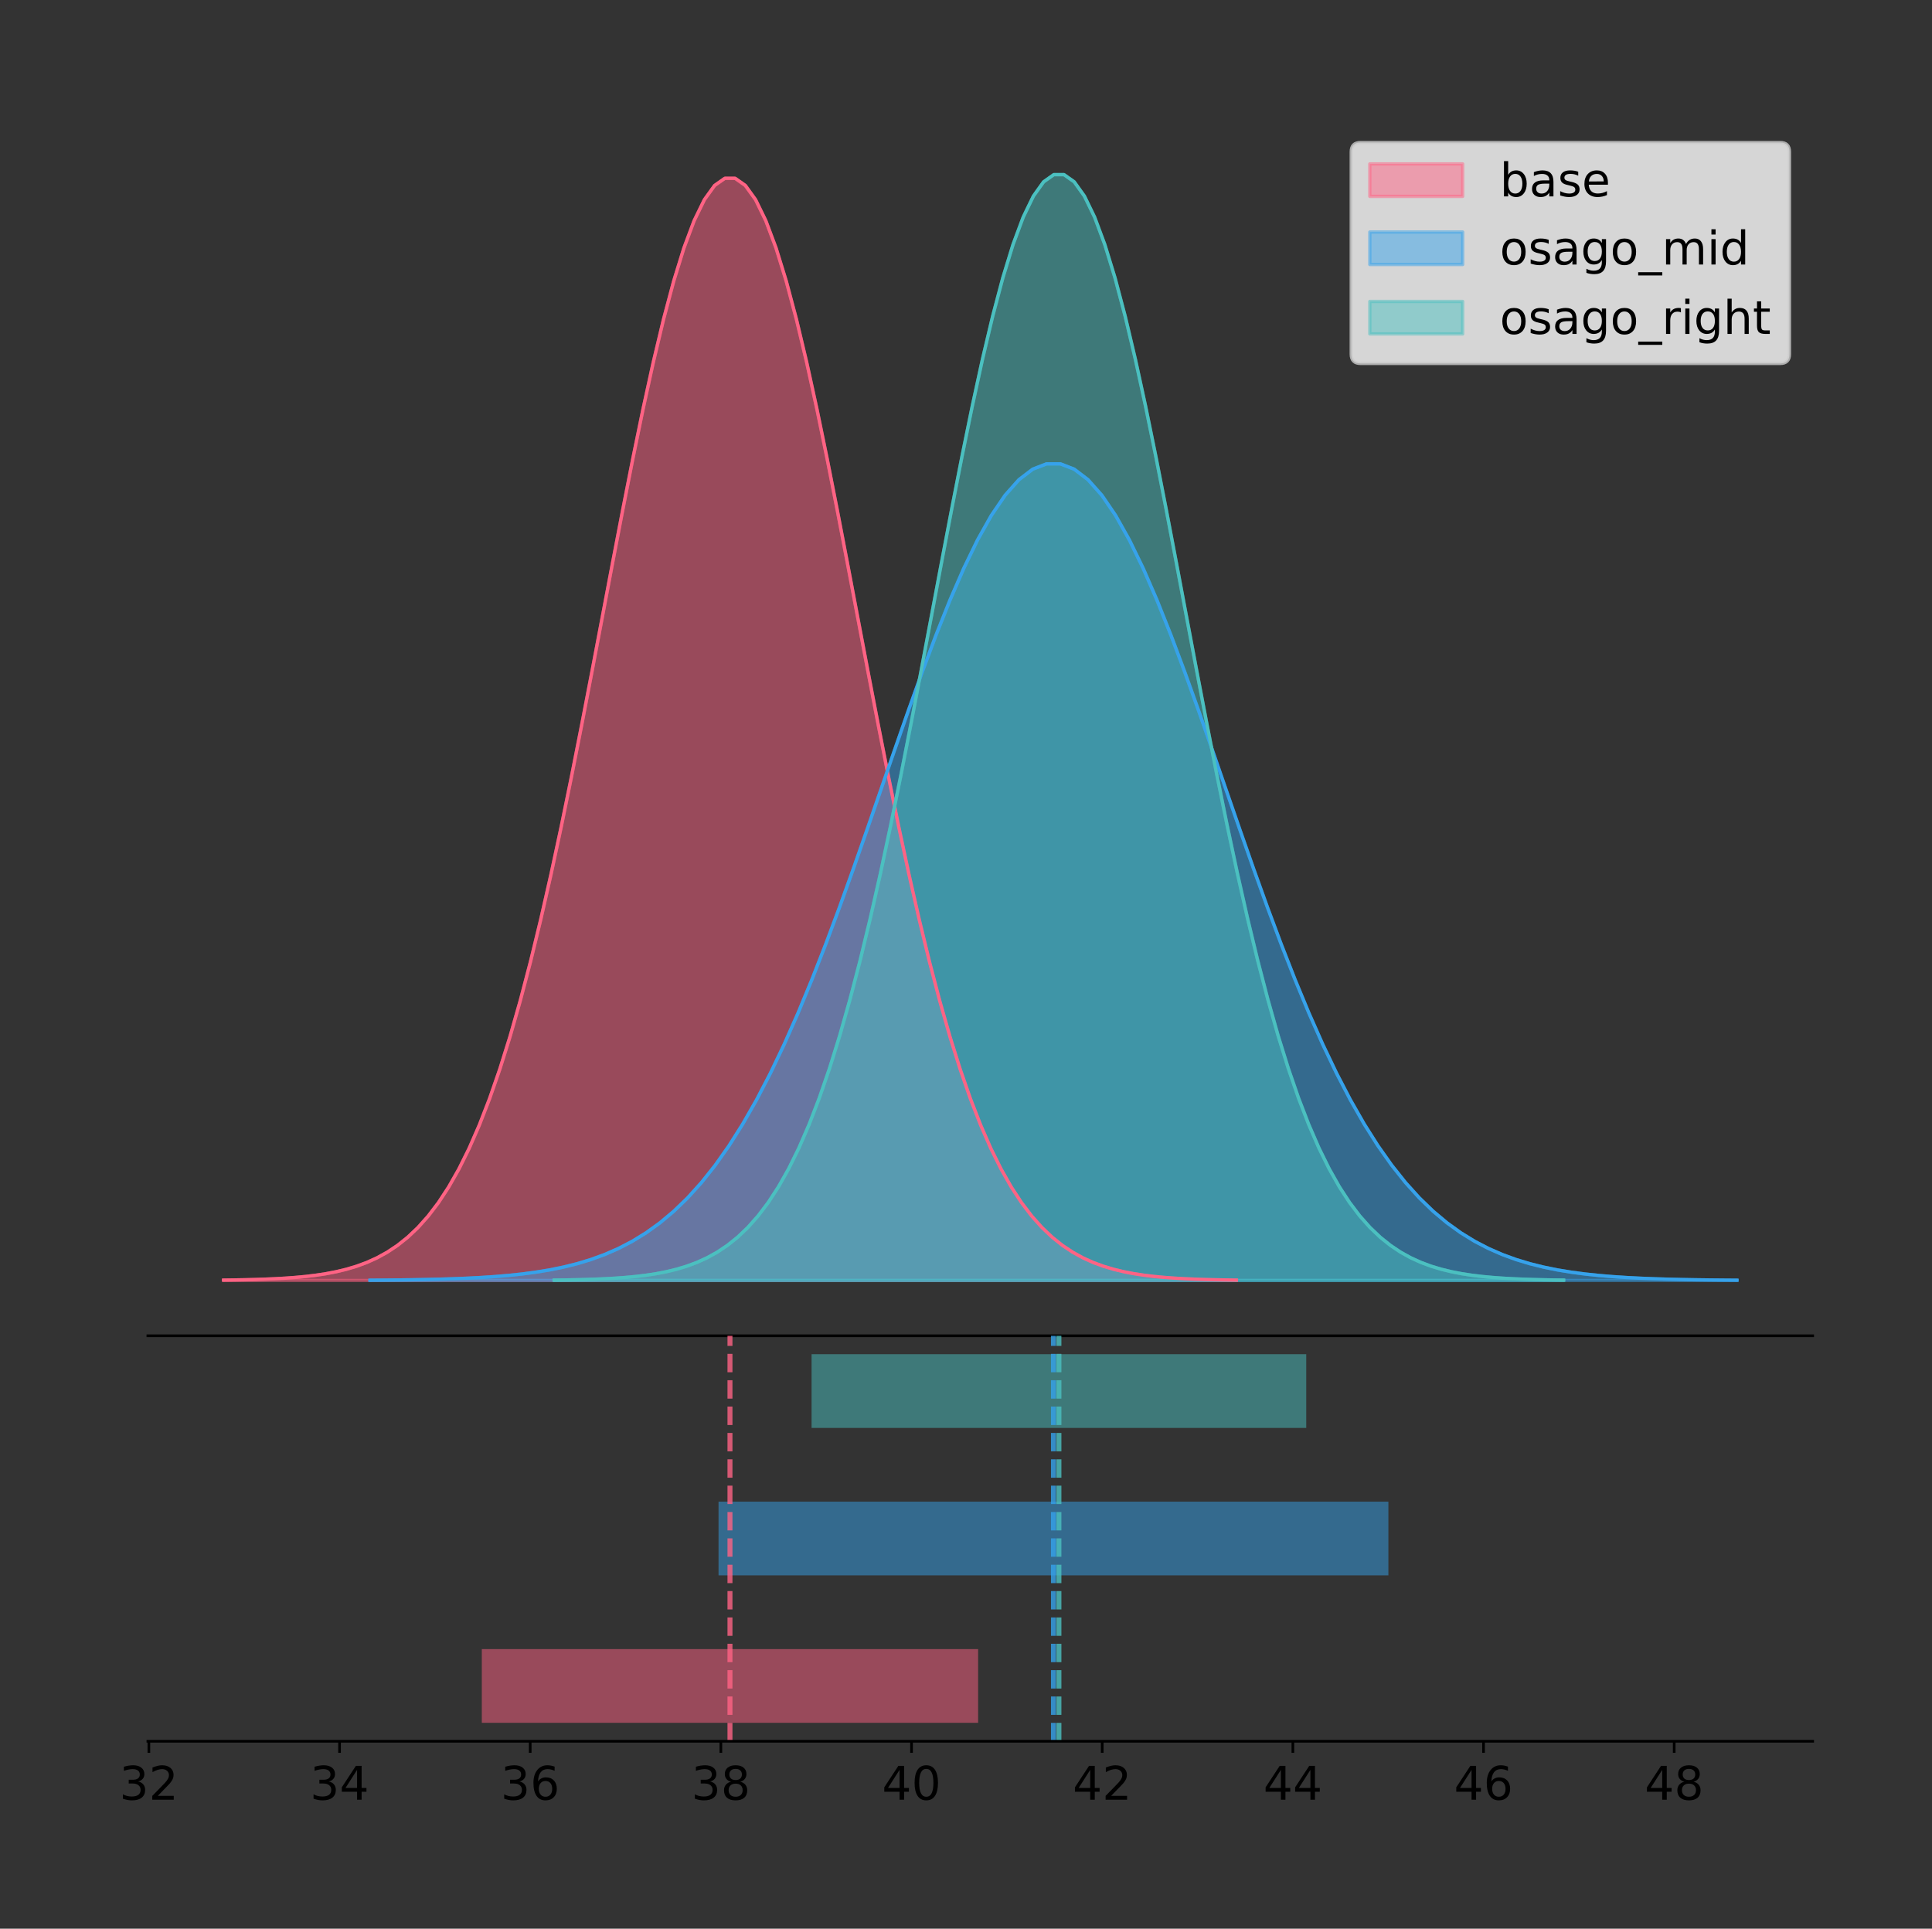 <?xml version="1.0" encoding="utf-8" standalone="no"?>
<!DOCTYPE svg PUBLIC "-//W3C//DTD SVG 1.1//EN"
  "http://www.w3.org/Graphics/SVG/1.1/DTD/svg11.dtd">
<!-- Created with matplotlib (https://matplotlib.org/) -->
<svg height="581.789pt" version="1.1" viewBox="0 0 582.807 581.789" width="582.807pt" xmlns="http://www.w3.org/2000/svg" xmlns:xlink="http://www.w3.org/1999/xlink">
 <rect x="0" y="0" width="582.807" height="581.789" fill="#333333" stroke="none"/>
 <defs>
  <style type="text/css">
*{stroke-linecap:butt;stroke-linejoin:round;}
  </style>
 </defs>
 <g id="figure_1">
  <g id="patch_1">
   <path d="M 0 581.789 
L 582.807 581.789 
L 582.807 0 
L 0 0 
z
" style="fill:none;"/>
  </g>
  <g id="axes_1">
   <g id="patch_2">
    <path d="M 44.607 402.93 
L 546.807 402.93 
L 546.807 36 
L 44.607 36 
z
" style="fill:none;"/>
   </g>
   <g id="PolyCollection_1">
    <defs>
     <path d="M 67.435 -195.538 
L 67.435 -195.65 
L 70.521 -195.692 
L 73.607 -195.748 
L 76.693 -195.824 
L 79.779 -195.924 
L 82.866 -196.056 
L 85.952 -196.228 
L 89.038 -196.452 
L 92.124 -196.74 
L 95.211 -197.109 
L 98.297 -197.579 
L 101.383 -198.17 
L 104.469 -198.912 
L 107.556 -199.834 
L 110.642 -200.972 
L 113.728 -202.367 
L 116.814 -204.065 
L 119.901 -206.116 
L 122.987 -208.574 
L 126.073 -211.499 
L 129.159 -214.953 
L 132.246 -219.001 
L 135.332 -223.708 
L 138.418 -229.139 
L 141.504 -235.356 
L 144.59 -242.417 
L 147.677 -250.371 
L 150.763 -259.257 
L 153.849 -269.101 
L 156.935 -279.913 
L 160.022 -291.684 
L 163.108 -304.385 
L 166.194 -317.961 
L 169.28 -332.334 
L 172.367 -347.399 
L 175.453 -363.027 
L 178.539 -379.06 
L 181.625 -395.32 
L 184.712 -411.604 
L 187.798 -427.695 
L 190.884 -443.361 
L 193.97 -458.362 
L 197.056 -472.456 
L 200.143 -485.408 
L 203.229 -496.99 
L 206.315 -506.995 
L 209.401 -515.238 
L 212.488 -521.562 
L 215.574 -525.848 
L 218.66 -528.012 
L 221.746 -528.012 
L 224.833 -525.848 
L 227.919 -521.562 
L 231.005 -515.238 
L 234.091 -506.995 
L 237.178 -496.99 
L 240.264 -485.408 
L 243.35 -472.456 
L 246.436 -458.362 
L 249.523 -443.361 
L 252.609 -427.695 
L 255.695 -411.604 
L 258.781 -395.32 
L 261.867 -379.06 
L 264.954 -363.027 
L 268.04 -347.399 
L 271.126 -332.334 
L 274.212 -317.961 
L 277.299 -304.385 
L 280.385 -291.684 
L 283.471 -279.913 
L 286.557 -269.101 
L 289.644 -259.257 
L 292.73 -250.371 
L 295.816 -242.417 
L 298.902 -235.356 
L 301.989 -229.139 
L 305.075 -223.708 
L 308.161 -219.001 
L 311.247 -214.953 
L 314.333 -211.499 
L 317.42 -208.574 
L 320.506 -206.116 
L 323.592 -204.065 
L 326.678 -202.367 
L 329.765 -200.972 
L 332.851 -199.834 
L 335.937 -198.912 
L 339.023 -198.17 
L 342.11 -197.579 
L 345.196 -197.109 
L 348.282 -196.74 
L 351.368 -196.452 
L 354.455 -196.228 
L 357.541 -196.056 
L 360.627 -195.924 
L 363.713 -195.824 
L 366.799 -195.748 
L 369.886 -195.692 
L 372.972 -195.65 
L 372.972 -195.538 
L 372.972 -195.538 
L 369.886 -195.538 
L 366.799 -195.538 
L 363.713 -195.538 
L 360.627 -195.538 
L 357.541 -195.538 
L 354.455 -195.538 
L 351.368 -195.538 
L 348.282 -195.538 
L 345.196 -195.538 
L 342.11 -195.538 
L 339.023 -195.538 
L 335.937 -195.538 
L 332.851 -195.538 
L 329.765 -195.538 
L 326.678 -195.538 
L 323.592 -195.538 
L 320.506 -195.538 
L 317.42 -195.538 
L 314.333 -195.538 
L 311.247 -195.538 
L 308.161 -195.538 
L 305.075 -195.538 
L 301.989 -195.538 
L 298.902 -195.538 
L 295.816 -195.538 
L 292.73 -195.538 
L 289.644 -195.538 
L 286.557 -195.538 
L 283.471 -195.538 
L 280.385 -195.538 
L 277.299 -195.538 
L 274.212 -195.538 
L 271.126 -195.538 
L 268.04 -195.538 
L 264.954 -195.538 
L 261.867 -195.538 
L 258.781 -195.538 
L 255.695 -195.538 
L 252.609 -195.538 
L 249.523 -195.538 
L 246.436 -195.538 
L 243.35 -195.538 
L 240.264 -195.538 
L 237.178 -195.538 
L 234.091 -195.538 
L 231.005 -195.538 
L 227.919 -195.538 
L 224.833 -195.538 
L 221.746 -195.538 
L 218.66 -195.538 
L 215.574 -195.538 
L 212.488 -195.538 
L 209.401 -195.538 
L 206.315 -195.538 
L 203.229 -195.538 
L 200.143 -195.538 
L 197.056 -195.538 
L 193.97 -195.538 
L 190.884 -195.538 
L 187.798 -195.538 
L 184.712 -195.538 
L 181.625 -195.538 
L 178.539 -195.538 
L 175.453 -195.538 
L 172.367 -195.538 
L 169.28 -195.538 
L 166.194 -195.538 
L 163.108 -195.538 
L 160.022 -195.538 
L 156.935 -195.538 
L 153.849 -195.538 
L 150.763 -195.538 
L 147.677 -195.538 
L 144.59 -195.538 
L 141.504 -195.538 
L 138.418 -195.538 
L 135.332 -195.538 
L 132.246 -195.538 
L 129.159 -195.538 
L 126.073 -195.538 
L 122.987 -195.538 
L 119.901 -195.538 
L 116.814 -195.538 
L 113.728 -195.538 
L 110.642 -195.538 
L 107.556 -195.538 
L 104.469 -195.538 
L 101.383 -195.538 
L 98.297 -195.538 
L 95.211 -195.538 
L 92.124 -195.538 
L 89.038 -195.538 
L 85.952 -195.538 
L 82.866 -195.538 
L 79.779 -195.538 
L 76.693 -195.538 
L 73.607 -195.538 
L 70.521 -195.538 
L 67.435 -195.538 
z
" id="ma1f5fa461d" style="stroke:#ff6384;stroke-opacity:0.5;"/>
    </defs>
    <g clip-path="url(#p3e49319e02)">
     <use style="fill:#ff6384;fill-opacity:0.5;stroke:#ff6384;stroke-opacity:0.5;" x="0" xlink:href="#ma1f5fa461d" y="581.789"/>
    </g>
   </g>
   <g id="PolyCollection_2">
    <defs>
     <path d="M 111.597 -195.538 
L 111.597 -195.621 
L 115.763 -195.652 
L 119.928 -195.694 
L 124.094 -195.75 
L 128.259 -195.824 
L 132.425 -195.922 
L 136.59 -196.049 
L 140.755 -196.215 
L 144.921 -196.429 
L 149.086 -196.702 
L 153.252 -197.05 
L 157.417 -197.488 
L 161.583 -198.038 
L 165.748 -198.721 
L 169.914 -199.564 
L 174.079 -200.598 
L 178.245 -201.856 
L 182.41 -203.375 
L 186.576 -205.196 
L 190.741 -207.363 
L 194.907 -209.923 
L 199.072 -212.922 
L 203.238 -216.409 
L 207.403 -220.433 
L 211.569 -225.04 
L 215.734 -230.271 
L 219.9 -236.164 
L 224.065 -242.748 
L 228.231 -250.041 
L 232.396 -258.052 
L 236.562 -266.774 
L 240.727 -276.183 
L 244.893 -286.242 
L 249.058 -296.891 
L 253.224 -308.053 
L 257.389 -319.632 
L 261.555 -331.511 
L 265.72 -343.558 
L 269.885 -355.623 
L 274.051 -367.545 
L 278.216 -379.152 
L 282.382 -390.266 
L 286.547 -400.709 
L 290.713 -410.305 
L 294.878 -418.886 
L 299.044 -426.299 
L 303.209 -432.406 
L 307.375 -437.092 
L 311.54 -440.267 
L 315.706 -441.87 
L 319.871 -441.87 
L 324.037 -440.267 
L 328.202 -437.092 
L 332.368 -432.406 
L 336.533 -426.299 
L 340.699 -418.886 
L 344.864 -410.305 
L 349.03 -400.709 
L 353.195 -390.266 
L 357.361 -379.152 
L 361.526 -367.545 
L 365.692 -355.623 
L 369.857 -343.558 
L 374.023 -331.511 
L 378.188 -319.632 
L 382.354 -308.053 
L 386.519 -296.891 
L 390.685 -286.242 
L 394.85 -276.183 
L 399.015 -266.774 
L 403.181 -258.052 
L 407.346 -250.041 
L 411.512 -242.748 
L 415.677 -236.164 
L 419.843 -230.271 
L 424.008 -225.04 
L 428.174 -220.433 
L 432.339 -216.409 
L 436.505 -212.922 
L 440.67 -209.923 
L 444.836 -207.363 
L 449.001 -205.196 
L 453.167 -203.375 
L 457.332 -201.856 
L 461.498 -200.598 
L 465.663 -199.564 
L 469.829 -198.721 
L 473.994 -198.038 
L 478.16 -197.488 
L 482.325 -197.05 
L 486.491 -196.702 
L 490.656 -196.429 
L 494.822 -196.215 
L 498.987 -196.049 
L 503.153 -195.922 
L 507.318 -195.824 
L 511.484 -195.75 
L 515.649 -195.694 
L 519.815 -195.652 
L 523.98 -195.621 
L 523.98 -195.538 
L 523.98 -195.538 
L 519.815 -195.538 
L 515.649 -195.538 
L 511.484 -195.538 
L 507.318 -195.538 
L 503.153 -195.538 
L 498.987 -195.538 
L 494.822 -195.538 
L 490.656 -195.538 
L 486.491 -195.538 
L 482.325 -195.538 
L 478.16 -195.538 
L 473.994 -195.538 
L 469.829 -195.538 
L 465.663 -195.538 
L 461.498 -195.538 
L 457.332 -195.538 
L 453.167 -195.538 
L 449.001 -195.538 
L 444.836 -195.538 
L 440.67 -195.538 
L 436.505 -195.538 
L 432.339 -195.538 
L 428.174 -195.538 
L 424.008 -195.538 
L 419.843 -195.538 
L 415.677 -195.538 
L 411.512 -195.538 
L 407.346 -195.538 
L 403.181 -195.538 
L 399.015 -195.538 
L 394.85 -195.538 
L 390.685 -195.538 
L 386.519 -195.538 
L 382.354 -195.538 
L 378.188 -195.538 
L 374.023 -195.538 
L 369.857 -195.538 
L 365.692 -195.538 
L 361.526 -195.538 
L 357.361 -195.538 
L 353.195 -195.538 
L 349.03 -195.538 
L 344.864 -195.538 
L 340.699 -195.538 
L 336.533 -195.538 
L 332.368 -195.538 
L 328.202 -195.538 
L 324.037 -195.538 
L 319.871 -195.538 
L 315.706 -195.538 
L 311.54 -195.538 
L 307.375 -195.538 
L 303.209 -195.538 
L 299.044 -195.538 
L 294.878 -195.538 
L 290.713 -195.538 
L 286.547 -195.538 
L 282.382 -195.538 
L 278.216 -195.538 
L 274.051 -195.538 
L 269.885 -195.538 
L 265.72 -195.538 
L 261.555 -195.538 
L 257.389 -195.538 
L 253.224 -195.538 
L 249.058 -195.538 
L 244.893 -195.538 
L 240.727 -195.538 
L 236.562 -195.538 
L 232.396 -195.538 
L 228.231 -195.538 
L 224.065 -195.538 
L 219.9 -195.538 
L 215.734 -195.538 
L 211.569 -195.538 
L 207.403 -195.538 
L 203.238 -195.538 
L 199.072 -195.538 
L 194.907 -195.538 
L 190.741 -195.538 
L 186.576 -195.538 
L 182.41 -195.538 
L 178.245 -195.538 
L 174.079 -195.538 
L 169.914 -195.538 
L 165.748 -195.538 
L 161.583 -195.538 
L 157.417 -195.538 
L 153.252 -195.538 
L 149.086 -195.538 
L 144.921 -195.538 
L 140.755 -195.538 
L 136.59 -195.538 
L 132.425 -195.538 
L 128.259 -195.538 
L 124.094 -195.538 
L 119.928 -195.538 
L 115.763 -195.538 
L 111.597 -195.538 
z
" id="m1b7f3e16c7" style="stroke:#36a2eb;stroke-opacity:0.5;"/>
    </defs>
    <g clip-path="url(#p3e49319e02)">
     <use style="fill:#36a2eb;fill-opacity:0.5;stroke:#36a2eb;stroke-opacity:0.5;" x="0" xlink:href="#m1b7f3e16c7" y="581.789"/>
    </g>
   </g>
   <g id="PolyCollection_3">
    <defs>
     <path d="M 167.165 -195.538 
L 167.165 -195.65 
L 170.241 -195.692 
L 173.317 -195.749 
L 176.393 -195.825 
L 179.469 -195.925 
L 182.545 -196.058 
L 185.622 -196.23 
L 188.698 -196.455 
L 191.774 -196.744 
L 194.85 -197.115 
L 197.926 -197.585 
L 201.002 -198.179 
L 204.078 -198.923 
L 207.154 -199.848 
L 210.23 -200.99 
L 213.306 -202.39 
L 216.382 -204.093 
L 219.458 -206.151 
L 222.534 -208.617 
L 225.61 -211.552 
L 228.687 -215.017 
L 231.763 -219.078 
L 234.839 -223.801 
L 237.915 -229.25 
L 240.991 -235.488 
L 244.067 -242.572 
L 247.143 -250.552 
L 250.219 -259.468 
L 253.295 -269.344 
L 256.371 -280.192 
L 259.447 -292.002 
L 262.523 -304.744 
L 265.599 -318.365 
L 268.675 -332.786 
L 271.752 -347.901 
L 274.828 -363.58 
L 277.904 -379.667 
L 280.98 -395.98 
L 284.056 -412.318 
L 287.132 -428.462 
L 290.208 -444.18 
L 293.284 -459.23 
L 296.36 -473.372 
L 299.436 -486.366 
L 302.512 -497.987 
L 305.588 -508.025 
L 308.664 -516.294 
L 311.74 -522.64 
L 314.817 -526.94 
L 317.893 -529.111 
L 320.969 -529.111 
L 324.045 -526.94 
L 327.121 -522.64 
L 330.197 -516.294 
L 333.273 -508.025 
L 336.349 -497.987 
L 339.425 -486.366 
L 342.501 -473.372 
L 345.577 -459.23 
L 348.653 -444.18 
L 351.729 -428.462 
L 354.805 -412.318 
L 357.882 -395.98 
L 360.958 -379.667 
L 364.034 -363.58 
L 367.11 -347.901 
L 370.186 -332.786 
L 373.262 -318.365 
L 376.338 -304.744 
L 379.414 -292.002 
L 382.49 -280.192 
L 385.566 -269.344 
L 388.642 -259.468 
L 391.718 -250.552 
L 394.794 -242.572 
L 397.87 -235.488 
L 400.947 -229.25 
L 404.023 -223.801 
L 407.099 -219.078 
L 410.175 -215.017 
L 413.251 -211.552 
L 416.327 -208.617 
L 419.403 -206.151 
L 422.479 -204.093 
L 425.555 -202.39 
L 428.631 -200.99 
L 431.707 -199.848 
L 434.783 -198.923 
L 437.859 -198.179 
L 440.935 -197.585 
L 444.011 -197.115 
L 447.088 -196.744 
L 450.164 -196.455 
L 453.24 -196.23 
L 456.316 -196.058 
L 459.392 -195.925 
L 462.468 -195.825 
L 465.544 -195.749 
L 468.62 -195.692 
L 471.696 -195.65 
L 471.696 -195.538 
L 471.696 -195.538 
L 468.62 -195.538 
L 465.544 -195.538 
L 462.468 -195.538 
L 459.392 -195.538 
L 456.316 -195.538 
L 453.24 -195.538 
L 450.164 -195.538 
L 447.088 -195.538 
L 444.011 -195.538 
L 440.935 -195.538 
L 437.859 -195.538 
L 434.783 -195.538 
L 431.707 -195.538 
L 428.631 -195.538 
L 425.555 -195.538 
L 422.479 -195.538 
L 419.403 -195.538 
L 416.327 -195.538 
L 413.251 -195.538 
L 410.175 -195.538 
L 407.099 -195.538 
L 404.023 -195.538 
L 400.947 -195.538 
L 397.87 -195.538 
L 394.794 -195.538 
L 391.718 -195.538 
L 388.642 -195.538 
L 385.566 -195.538 
L 382.49 -195.538 
L 379.414 -195.538 
L 376.338 -195.538 
L 373.262 -195.538 
L 370.186 -195.538 
L 367.11 -195.538 
L 364.034 -195.538 
L 360.958 -195.538 
L 357.882 -195.538 
L 354.805 -195.538 
L 351.729 -195.538 
L 348.653 -195.538 
L 345.577 -195.538 
L 342.501 -195.538 
L 339.425 -195.538 
L 336.349 -195.538 
L 333.273 -195.538 
L 330.197 -195.538 
L 327.121 -195.538 
L 324.045 -195.538 
L 320.969 -195.538 
L 317.893 -195.538 
L 314.817 -195.538 
L 311.74 -195.538 
L 308.664 -195.538 
L 305.588 -195.538 
L 302.512 -195.538 
L 299.436 -195.538 
L 296.36 -195.538 
L 293.284 -195.538 
L 290.208 -195.538 
L 287.132 -195.538 
L 284.056 -195.538 
L 280.98 -195.538 
L 277.904 -195.538 
L 274.828 -195.538 
L 271.752 -195.538 
L 268.675 -195.538 
L 265.599 -195.538 
L 262.523 -195.538 
L 259.447 -195.538 
L 256.371 -195.538 
L 253.295 -195.538 
L 250.219 -195.538 
L 247.143 -195.538 
L 244.067 -195.538 
L 240.991 -195.538 
L 237.915 -195.538 
L 234.839 -195.538 
L 231.763 -195.538 
L 228.687 -195.538 
L 225.61 -195.538 
L 222.534 -195.538 
L 219.458 -195.538 
L 216.382 -195.538 
L 213.306 -195.538 
L 210.23 -195.538 
L 207.154 -195.538 
L 204.078 -195.538 
L 201.002 -195.538 
L 197.926 -195.538 
L 194.85 -195.538 
L 191.774 -195.538 
L 188.698 -195.538 
L 185.622 -195.538 
L 182.545 -195.538 
L 179.469 -195.538 
L 176.393 -195.538 
L 173.317 -195.538 
L 170.241 -195.538 
L 167.165 -195.538 
z
" id="m87d16a3b4e" style="stroke:#4bc0c0;stroke-opacity:0.5;"/>
    </defs>
    <g clip-path="url(#p3e49319e02)">
     <use style="fill:#4bc0c0;fill-opacity:0.5;stroke:#4bc0c0;stroke-opacity:0.5;" x="0" xlink:href="#m87d16a3b4e" y="581.789"/>
    </g>
   </g>
   <g id="line2d_1">
    <path clip-path="url(#p3e49319e02)" d="M 67.435 386.14 
L 70.521 386.098 
L 73.607 386.041 
L 76.693 385.966 
L 79.779 385.865 
L 82.866 385.734 
L 85.952 385.561 
L 89.038 385.337 
L 92.124 385.049 
L 95.211 384.68 
L 98.297 384.211 
L 101.383 383.619 
L 104.469 382.878 
L 107.556 381.956 
L 110.642 380.817 
L 113.728 379.422 
L 116.814 377.724 
L 119.901 375.674 
L 122.987 373.215 
L 126.073 370.291 
L 129.159 366.837 
L 132.246 362.789 
L 135.332 358.082 
L 138.418 352.651 
L 141.504 346.433 
L 144.59 339.372 
L 147.677 331.418 
L 150.763 322.532 
L 153.849 312.688 
L 156.935 301.876 
L 160.022 290.105 
L 163.108 277.405 
L 166.194 263.829 
L 169.28 249.456 
L 172.367 234.39 
L 175.453 218.762 
L 178.539 202.729 
L 181.625 186.47 
L 184.712 170.185 
L 187.798 154.094 
L 190.884 138.429 
L 193.97 123.428 
L 197.056 109.333 
L 200.143 96.381 
L 203.229 84.799 
L 206.315 74.794 
L 209.401 66.552 
L 212.488 60.227 
L 215.574 55.941 
L 218.66 53.777 
L 221.746 53.777 
L 224.833 55.941 
L 227.919 60.227 
L 231.005 66.552 
L 234.091 74.794 
L 237.178 84.799 
L 240.264 96.381 
L 243.35 109.333 
L 246.436 123.428 
L 249.523 138.429 
L 252.609 154.094 
L 255.695 170.185 
L 258.781 186.47 
L 261.867 202.729 
L 264.954 218.762 
L 268.04 234.39 
L 271.126 249.456 
L 274.212 263.829 
L 277.299 277.405 
L 280.385 290.105 
L 283.471 301.876 
L 286.557 312.688 
L 289.644 322.532 
L 292.73 331.418 
L 295.816 339.372 
L 298.902 346.433 
L 301.989 352.651 
L 305.075 358.082 
L 308.161 362.789 
L 311.247 366.837 
L 314.333 370.291 
L 317.42 373.215 
L 320.506 375.674 
L 323.592 377.724 
L 326.678 379.422 
L 329.765 380.817 
L 332.851 381.956 
L 335.937 382.878 
L 339.023 383.619 
L 342.11 384.211 
L 345.196 384.68 
L 348.282 385.049 
L 351.368 385.337 
L 354.455 385.561 
L 357.541 385.734 
L 360.627 385.865 
L 363.713 385.966 
L 366.799 386.041 
L 369.886 386.098 
L 372.972 386.14 
" style="fill:none;stroke:#ff6384;stroke-linecap:square;"/>
   </g>
   <g id="line2d_2">
    <path clip-path="url(#p3e49319e02)" d="M 111.597 386.169 
L 115.763 386.137 
L 119.928 386.096 
L 124.094 386.04 
L 128.259 385.965 
L 132.425 385.868 
L 136.59 385.74 
L 140.755 385.574 
L 144.921 385.361 
L 149.086 385.087 
L 153.252 384.74 
L 157.417 384.301 
L 161.583 383.752 
L 165.748 383.069 
L 169.914 382.225 
L 174.079 381.191 
L 178.245 379.933 
L 182.41 378.414 
L 186.576 376.593 
L 190.741 374.426 
L 194.907 371.867 
L 199.072 368.868 
L 203.238 365.38 
L 207.403 361.356 
L 211.569 356.75 
L 215.734 351.518 
L 219.9 345.625 
L 224.065 339.041 
L 228.231 331.748 
L 232.396 323.737 
L 236.562 315.016 
L 240.727 305.606 
L 244.893 295.548 
L 249.058 284.898 
L 253.224 273.736 
L 257.389 262.158 
L 261.555 250.278 
L 265.72 238.232 
L 269.885 226.166 
L 274.051 214.244 
L 278.216 202.638 
L 282.382 191.523 
L 286.547 181.081 
L 290.713 171.485 
L 294.878 162.903 
L 299.044 155.49 
L 303.209 149.384 
L 307.375 144.698 
L 311.54 141.522 
L 315.706 139.919 
L 319.871 139.919 
L 324.037 141.522 
L 328.202 144.698 
L 332.368 149.384 
L 336.533 155.49 
L 340.699 162.903 
L 344.864 171.485 
L 349.03 181.081 
L 353.195 191.523 
L 357.361 202.638 
L 361.526 214.244 
L 365.692 226.166 
L 369.857 238.232 
L 374.023 250.278 
L 378.188 262.158 
L 382.354 273.736 
L 386.519 284.898 
L 390.685 295.548 
L 394.85 305.606 
L 399.015 315.016 
L 403.181 323.737 
L 407.346 331.748 
L 411.512 339.041 
L 415.677 345.625 
L 419.843 351.518 
L 424.008 356.75 
L 428.174 361.356 
L 432.339 365.38 
L 436.505 368.868 
L 440.67 371.867 
L 444.836 374.426 
L 449.001 376.593 
L 453.167 378.414 
L 457.332 379.933 
L 461.498 381.191 
L 465.663 382.225 
L 469.829 383.069 
L 473.994 383.752 
L 478.16 384.301 
L 482.325 384.74 
L 486.491 385.087 
L 490.656 385.361 
L 494.822 385.574 
L 498.987 385.74 
L 503.153 385.868 
L 507.318 385.965 
L 511.484 386.04 
L 515.649 386.096 
L 519.815 386.137 
L 523.98 386.169 
" style="fill:none;stroke:#36a2eb;stroke-linecap:square;"/>
   </g>
   <g id="line2d_3">
    <path clip-path="url(#p3e49319e02)" d="M 167.165 386.139 
L 170.241 386.097 
L 173.317 386.04 
L 176.393 385.965 
L 179.469 385.864 
L 182.545 385.732 
L 185.622 385.559 
L 188.698 385.334 
L 191.774 385.045 
L 194.85 384.675 
L 197.926 384.204 
L 201.002 383.61 
L 204.078 382.867 
L 207.154 381.941 
L 210.23 380.799 
L 213.306 379.399 
L 216.382 377.696 
L 219.458 375.639 
L 222.534 373.172 
L 225.61 370.238 
L 228.687 366.772 
L 231.763 362.711 
L 234.839 357.989 
L 237.915 352.539 
L 240.991 346.301 
L 244.067 339.217 
L 247.143 331.237 
L 250.219 322.322 
L 253.295 312.445 
L 256.371 301.597 
L 259.447 289.787 
L 262.523 277.045 
L 265.599 263.424 
L 268.675 249.004 
L 271.752 233.888 
L 274.828 218.209 
L 277.904 202.123 
L 280.98 185.809 
L 284.056 169.471 
L 287.132 153.327 
L 290.208 137.61 
L 293.284 122.559 
L 296.36 108.418 
L 299.436 95.423 
L 302.512 83.803 
L 305.588 73.765 
L 308.664 65.495 
L 311.74 59.15 
L 314.817 54.85 
L 317.893 52.679 
L 320.969 52.679 
L 324.045 54.85 
L 327.121 59.15 
L 330.197 65.495 
L 333.273 73.765 
L 336.349 83.803 
L 339.425 95.423 
L 342.501 108.418 
L 345.577 122.559 
L 348.653 137.61 
L 351.729 153.327 
L 354.805 169.471 
L 357.882 185.809 
L 360.958 202.123 
L 364.034 218.209 
L 367.11 233.888 
L 370.186 249.004 
L 373.262 263.424 
L 376.338 277.045 
L 379.414 289.787 
L 382.49 301.597 
L 385.566 312.445 
L 388.642 322.322 
L 391.718 331.237 
L 394.794 339.217 
L 397.87 346.301 
L 400.947 352.539 
L 404.023 357.989 
L 407.099 362.711 
L 410.175 366.772 
L 413.251 370.238 
L 416.327 373.172 
L 419.403 375.639 
L 422.479 377.696 
L 425.555 379.399 
L 428.631 380.799 
L 431.707 381.941 
L 434.783 382.867 
L 437.859 383.61 
L 440.935 384.204 
L 444.011 384.675 
L 447.088 385.045 
L 450.164 385.334 
L 453.24 385.559 
L 456.316 385.732 
L 459.392 385.864 
L 462.468 385.965 
L 465.544 386.04 
L 468.62 386.097 
L 471.696 386.139 
" style="fill:none;stroke:#4bc0c0;stroke-linecap:square;"/>
   </g>
   <g id="patch_3">
    <path d="M 44.607 402.93 
L 546.807 402.93 
" style="fill:none;stroke:#000000;stroke-linecap:square;stroke-linejoin:miter;stroke-width:0.8;"/>
   </g>
   <g id="legend_1">
    <g id="patch_4">
     <path d="M 410.421 109.627 
L 537.007 109.627 
Q 539.807 109.627 539.807 106.827 
L 539.807 45.8 
Q 539.807 43 537.007 43 
L 410.421 43 
Q 407.621 43 407.621 45.8 
L 407.621 106.827 
Q 407.621 109.627 410.421 109.627 
z
" style="fill:#ffffff;opacity:0.8;stroke:#cccccc;stroke-linejoin:miter;"/>
    </g>
    <g id="patch_5">
     <path d="M 413.221 59.238 
L 441.221 59.238 
L 441.221 49.438 
L 413.221 49.438 
z
" style="fill:#ff6384;opacity:0.5;stroke:#ff6384;stroke-linejoin:miter;"/>
    </g>
    <g id="text_1">
     <!-- base -->
     <defs>
      <path d="M 48.688 27.297 
Q 48.688 37.203 44.609 42.844 
Q 40.531 48.484 33.406 48.484 
Q 26.266 48.484 22.188 42.844 
Q 18.109 37.203 18.109 27.297 
Q 18.109 17.391 22.188 11.75 
Q 26.266 6.109 33.406 6.109 
Q 40.531 6.109 44.609 11.75 
Q 48.688 17.391 48.688 27.297 
z
M 18.109 46.391 
Q 20.953 51.266 25.266 53.625 
Q 29.594 56 35.594 56 
Q 45.562 56 51.781 48.094 
Q 58.016 40.188 58.016 27.297 
Q 58.016 14.406 51.781 6.484 
Q 45.562 -1.422 35.594 -1.422 
Q 29.594 -1.422 25.266 0.953 
Q 20.953 3.328 18.109 8.203 
L 18.109 0 
L 9.078 0 
L 9.078 75.984 
L 18.109 75.984 
z
" id="DejaVuSans-98"/>
      <path d="M 34.281 27.484 
Q 23.391 27.484 19.188 25 
Q 14.984 22.516 14.984 16.5 
Q 14.984 11.719 18.141 8.906 
Q 21.297 6.109 26.703 6.109 
Q 34.188 6.109 38.703 11.406 
Q 43.219 16.703 43.219 25.484 
L 43.219 27.484 
z
M 52.203 31.203 
L 52.203 0 
L 43.219 0 
L 43.219 8.297 
Q 40.141 3.328 35.547 0.953 
Q 30.953 -1.422 24.312 -1.422 
Q 15.922 -1.422 10.953 3.297 
Q 6 8.016 6 15.922 
Q 6 25.141 12.172 29.828 
Q 18.359 34.516 30.609 34.516 
L 43.219 34.516 
L 43.219 35.406 
Q 43.219 41.609 39.141 45 
Q 35.062 48.391 27.688 48.391 
Q 23 48.391 18.547 47.266 
Q 14.109 46.141 10.016 43.891 
L 10.016 52.203 
Q 14.938 54.109 19.578 55.047 
Q 24.219 56 28.609 56 
Q 40.484 56 46.344 49.844 
Q 52.203 43.703 52.203 31.203 
z
" id="DejaVuSans-97"/>
      <path d="M 44.281 53.078 
L 44.281 44.578 
Q 40.484 46.531 36.375 47.5 
Q 32.281 48.484 27.875 48.484 
Q 21.188 48.484 17.844 46.438 
Q 14.5 44.391 14.5 40.281 
Q 14.5 37.156 16.891 35.375 
Q 19.281 33.594 26.516 31.984 
L 29.594 31.297 
Q 39.156 29.25 43.188 25.516 
Q 47.219 21.781 47.219 15.094 
Q 47.219 7.469 41.188 3.016 
Q 35.156 -1.422 24.609 -1.422 
Q 20.219 -1.422 15.453 -0.562 
Q 10.688 0.297 5.422 2 
L 5.422 11.281 
Q 10.406 8.688 15.234 7.391 
Q 20.062 6.109 24.812 6.109 
Q 31.156 6.109 34.562 8.281 
Q 37.984 10.453 37.984 14.406 
Q 37.984 18.062 35.516 20.016 
Q 33.062 21.969 24.703 23.781 
L 21.578 24.516 
Q 13.234 26.266 9.516 29.906 
Q 5.812 33.547 5.812 39.891 
Q 5.812 47.609 11.281 51.797 
Q 16.75 56 26.812 56 
Q 31.781 56 36.172 55.266 
Q 40.578 54.547 44.281 53.078 
z
" id="DejaVuSans-115"/>
      <path d="M 56.203 29.594 
L 56.203 25.203 
L 14.891 25.203 
Q 15.484 15.922 20.484 11.062 
Q 25.484 6.203 34.422 6.203 
Q 39.594 6.203 44.453 7.469 
Q 49.312 8.734 54.109 11.281 
L 54.109 2.781 
Q 49.266 0.734 44.188 -0.344 
Q 39.109 -1.422 33.891 -1.422 
Q 20.797 -1.422 13.156 6.188 
Q 5.516 13.812 5.516 26.812 
Q 5.516 40.234 12.766 48.109 
Q 20.016 56 32.328 56 
Q 43.359 56 49.781 48.891 
Q 56.203 41.797 56.203 29.594 
z
M 47.219 32.234 
Q 47.125 39.594 43.094 43.984 
Q 39.062 48.391 32.422 48.391 
Q 24.906 48.391 20.391 44.141 
Q 15.875 39.891 15.188 32.172 
z
" id="DejaVuSans-101"/>
     </defs>
     <g transform="translate(452.421 59.238)scale(0.14 -0.14)">
      <use xlink:href="#DejaVuSans-98"/>
      <use x="63.477" xlink:href="#DejaVuSans-97"/>
      <use x="124.756" xlink:href="#DejaVuSans-115"/>
      <use x="176.855" xlink:href="#DejaVuSans-101"/>
     </g>
    </g>
    <g id="patch_6">
     <path d="M 413.221 79.787 
L 441.221 79.787 
L 441.221 69.987 
L 413.221 69.987 
z
" style="fill:#36a2eb;opacity:0.5;stroke:#36a2eb;stroke-linejoin:miter;"/>
    </g>
    <g id="text_2">
     <!-- osago_mid -->
     <defs>
      <path d="M 30.609 48.391 
Q 23.391 48.391 19.188 42.75 
Q 14.984 37.109 14.984 27.297 
Q 14.984 17.484 19.156 11.844 
Q 23.344 6.203 30.609 6.203 
Q 37.797 6.203 41.984 11.859 
Q 46.188 17.531 46.188 27.297 
Q 46.188 37.016 41.984 42.703 
Q 37.797 48.391 30.609 48.391 
z
M 30.609 56 
Q 42.328 56 49.016 48.375 
Q 55.719 40.766 55.719 27.297 
Q 55.719 13.875 49.016 6.219 
Q 42.328 -1.422 30.609 -1.422 
Q 18.844 -1.422 12.172 6.219 
Q 5.516 13.875 5.516 27.297 
Q 5.516 40.766 12.172 48.375 
Q 18.844 56 30.609 56 
z
" id="DejaVuSans-111"/>
      <path d="M 45.406 27.984 
Q 45.406 37.75 41.375 43.109 
Q 37.359 48.484 30.078 48.484 
Q 22.859 48.484 18.828 43.109 
Q 14.797 37.75 14.797 27.984 
Q 14.797 18.266 18.828 12.891 
Q 22.859 7.516 30.078 7.516 
Q 37.359 7.516 41.375 12.891 
Q 45.406 18.266 45.406 27.984 
z
M 54.391 6.781 
Q 54.391 -7.172 48.188 -13.984 
Q 42 -20.797 29.203 -20.797 
Q 24.469 -20.797 20.266 -20.094 
Q 16.062 -19.391 12.109 -17.922 
L 12.109 -9.188 
Q 16.062 -11.328 19.922 -12.344 
Q 23.781 -13.375 27.781 -13.375 
Q 36.625 -13.375 41.016 -8.766 
Q 45.406 -4.156 45.406 5.172 
L 45.406 9.625 
Q 42.625 4.781 38.281 2.391 
Q 33.938 0 27.875 0 
Q 17.828 0 11.672 7.656 
Q 5.516 15.328 5.516 27.984 
Q 5.516 40.672 11.672 48.328 
Q 17.828 56 27.875 56 
Q 33.938 56 38.281 53.609 
Q 42.625 51.219 45.406 46.391 
L 45.406 54.688 
L 54.391 54.688 
z
" id="DejaVuSans-103"/>
      <path d="M 50.984 -16.609 
L 50.984 -23.578 
L -0.984 -23.578 
L -0.984 -16.609 
z
" id="DejaVuSans-95"/>
      <path d="M 52 44.188 
Q 55.375 50.25 60.062 53.125 
Q 64.75 56 71.094 56 
Q 79.641 56 84.281 50.016 
Q 88.922 44.047 88.922 33.016 
L 88.922 0 
L 79.891 0 
L 79.891 32.719 
Q 79.891 40.578 77.094 44.375 
Q 74.312 48.188 68.609 48.188 
Q 61.625 48.188 57.562 43.547 
Q 53.516 38.922 53.516 30.906 
L 53.516 0 
L 44.484 0 
L 44.484 32.719 
Q 44.484 40.625 41.703 44.406 
Q 38.922 48.188 33.109 48.188 
Q 26.219 48.188 22.156 43.531 
Q 18.109 38.875 18.109 30.906 
L 18.109 0 
L 9.078 0 
L 9.078 54.688 
L 18.109 54.688 
L 18.109 46.188 
Q 21.188 51.219 25.484 53.609 
Q 29.781 56 35.688 56 
Q 41.656 56 45.828 52.969 
Q 50 49.953 52 44.188 
z
" id="DejaVuSans-109"/>
      <path d="M 9.422 54.688 
L 18.406 54.688 
L 18.406 0 
L 9.422 0 
z
M 9.422 75.984 
L 18.406 75.984 
L 18.406 64.594 
L 9.422 64.594 
z
" id="DejaVuSans-105"/>
      <path d="M 45.406 46.391 
L 45.406 75.984 
L 54.391 75.984 
L 54.391 0 
L 45.406 0 
L 45.406 8.203 
Q 42.578 3.328 38.25 0.953 
Q 33.938 -1.422 27.875 -1.422 
Q 17.969 -1.422 11.734 6.484 
Q 5.516 14.406 5.516 27.297 
Q 5.516 40.188 11.734 48.094 
Q 17.969 56 27.875 56 
Q 33.938 56 38.25 53.625 
Q 42.578 51.266 45.406 46.391 
z
M 14.797 27.297 
Q 14.797 17.391 18.875 11.75 
Q 22.953 6.109 30.078 6.109 
Q 37.203 6.109 41.297 11.75 
Q 45.406 17.391 45.406 27.297 
Q 45.406 37.203 41.297 42.844 
Q 37.203 48.484 30.078 48.484 
Q 22.953 48.484 18.875 42.844 
Q 14.797 37.203 14.797 27.297 
z
" id="DejaVuSans-100"/>
     </defs>
     <g transform="translate(452.421 79.787)scale(0.14 -0.14)">
      <use xlink:href="#DejaVuSans-111"/>
      <use x="61.182" xlink:href="#DejaVuSans-115"/>
      <use x="113.281" xlink:href="#DejaVuSans-97"/>
      <use x="174.561" xlink:href="#DejaVuSans-103"/>
      <use x="238.037" xlink:href="#DejaVuSans-111"/>
      <use x="299.219" xlink:href="#DejaVuSans-95"/>
      <use x="349.219" xlink:href="#DejaVuSans-109"/>
      <use x="446.631" xlink:href="#DejaVuSans-105"/>
      <use x="474.414" xlink:href="#DejaVuSans-100"/>
     </g>
    </g>
    <g id="patch_7">
     <path d="M 413.221 100.726 
L 441.221 100.726 
L 441.221 90.926 
L 413.221 90.926 
z
" style="fill:#4bc0c0;opacity:0.5;stroke:#4bc0c0;stroke-linejoin:miter;"/>
    </g>
    <g id="text_3">
     <!-- osago_right -->
     <defs>
      <path d="M 41.109 46.297 
Q 39.594 47.172 37.812 47.578 
Q 36.031 48 33.891 48 
Q 26.266 48 22.188 43.047 
Q 18.109 38.094 18.109 28.812 
L 18.109 0 
L 9.078 0 
L 9.078 54.688 
L 18.109 54.688 
L 18.109 46.188 
Q 20.953 51.172 25.484 53.578 
Q 30.031 56 36.531 56 
Q 37.453 56 38.578 55.875 
Q 39.703 55.766 41.062 55.516 
z
" id="DejaVuSans-114"/>
      <path d="M 54.891 33.016 
L 54.891 0 
L 45.906 0 
L 45.906 32.719 
Q 45.906 40.484 42.875 44.328 
Q 39.844 48.188 33.797 48.188 
Q 26.516 48.188 22.312 43.547 
Q 18.109 38.922 18.109 30.906 
L 18.109 0 
L 9.078 0 
L 9.078 75.984 
L 18.109 75.984 
L 18.109 46.188 
Q 21.344 51.125 25.703 53.562 
Q 30.078 56 35.797 56 
Q 45.219 56 50.047 50.172 
Q 54.891 44.344 54.891 33.016 
z
" id="DejaVuSans-104"/>
      <path d="M 18.312 70.219 
L 18.312 54.688 
L 36.812 54.688 
L 36.812 47.703 
L 18.312 47.703 
L 18.312 18.016 
Q 18.312 11.328 20.141 9.422 
Q 21.969 7.516 27.594 7.516 
L 36.812 7.516 
L 36.812 0 
L 27.594 0 
Q 17.188 0 13.234 3.875 
Q 9.281 7.766 9.281 18.016 
L 9.281 47.703 
L 2.688 47.703 
L 2.688 54.688 
L 9.281 54.688 
L 9.281 70.219 
z
" id="DejaVuSans-116"/>
     </defs>
     <g transform="translate(452.421 100.726)scale(0.14 -0.14)">
      <use xlink:href="#DejaVuSans-111"/>
      <use x="61.182" xlink:href="#DejaVuSans-115"/>
      <use x="113.281" xlink:href="#DejaVuSans-97"/>
      <use x="174.561" xlink:href="#DejaVuSans-103"/>
      <use x="238.037" xlink:href="#DejaVuSans-111"/>
      <use x="299.219" xlink:href="#DejaVuSans-95"/>
      <use x="349.219" xlink:href="#DejaVuSans-114"/>
      <use x="390.332" xlink:href="#DejaVuSans-105"/>
      <use x="418.115" xlink:href="#DejaVuSans-103"/>
      <use x="481.592" xlink:href="#DejaVuSans-104"/>
      <use x="544.971" xlink:href="#DejaVuSans-116"/>
     </g>
    </g>
   </g>
  </g>
  <g id="axes_2">
   <g id="patch_8">
    <path d="M 44.607 525.24 
L 546.807 525.24 
L 546.807 402.93 
L 44.607 402.93 
z
" style="fill:none;"/>
   </g>
   <g id="patch_9">
    <path clip-path="url(#p01c9347c39)" d="M 145.347 519.68 
L 295.06 519.68 
L 295.06 497.442 
L 145.347 497.442 
z
" style="fill:#ff6384;opacity:0.5;"/>
   </g>
   <g id="patch_10">
    <path clip-path="url(#p01c9347c39)" d="M 216.755 475.204 
L 418.822 475.204 
L 418.822 452.966 
L 216.755 452.966 
z
" style="fill:#36a2eb;opacity:0.5;"/>
   </g>
   <g id="patch_11">
    <path clip-path="url(#p01c9347c39)" d="M 244.821 430.728 
L 394.041 430.728 
L 394.041 408.49 
L 244.821 408.49 
z
" style="fill:#4bc0c0;opacity:0.5;"/>
   </g>
   <g id="matplotlib.axis_1">
    <g id="xtick_1">
     <g id="line2d_4">
      <defs>
       <path d="M 0 0 
L 0 3.5 
" id="mfbb67063b0" style="stroke:#000000;stroke-width:0.8;"/>
      </defs>
      <g>
       <use style="stroke:#000000;stroke-width:0.8;" x="44.907" xlink:href="#mfbb67063b0" y="525.24"/>
      </g>
     </g>
     <g id="text_4">
      <!-- 32 -->
      <defs>
       <path d="M 40.578 39.312 
Q 47.656 37.797 51.625 33 
Q 55.609 28.219 55.609 21.188 
Q 55.609 10.406 48.188 4.484 
Q 40.766 -1.422 27.094 -1.422 
Q 22.516 -1.422 17.656 -0.516 
Q 12.797 0.391 7.625 2.203 
L 7.625 11.719 
Q 11.719 9.328 16.594 8.109 
Q 21.484 6.891 26.812 6.891 
Q 36.078 6.891 40.938 10.547 
Q 45.797 14.203 45.797 21.188 
Q 45.797 27.641 41.281 31.266 
Q 36.766 34.906 28.719 34.906 
L 20.219 34.906 
L 20.219 43.016 
L 29.109 43.016 
Q 36.375 43.016 40.234 45.922 
Q 44.094 48.828 44.094 54.297 
Q 44.094 59.906 40.109 62.906 
Q 36.141 65.922 28.719 65.922 
Q 24.656 65.922 20.016 65.031 
Q 15.375 64.156 9.812 62.312 
L 9.812 71.094 
Q 15.438 72.656 20.344 73.438 
Q 25.25 74.219 29.594 74.219 
Q 40.828 74.219 47.359 69.109 
Q 53.906 64.016 53.906 55.328 
Q 53.906 49.266 50.438 45.094 
Q 46.969 40.922 40.578 39.312 
z
" id="DejaVuSans-51"/>
       <path d="M 19.188 8.297 
L 53.609 8.297 
L 53.609 0 
L 7.328 0 
L 7.328 8.297 
Q 12.938 14.109 22.625 23.891 
Q 32.328 33.688 34.812 36.531 
Q 39.547 41.844 41.422 45.531 
Q 43.312 49.219 43.312 52.781 
Q 43.312 58.594 39.234 62.25 
Q 35.156 65.922 28.609 65.922 
Q 23.969 65.922 18.812 64.312 
Q 13.672 62.703 7.812 59.422 
L 7.812 69.391 
Q 13.766 71.781 18.938 73 
Q 24.125 74.219 28.422 74.219 
Q 39.75 74.219 46.484 68.547 
Q 53.219 62.891 53.219 53.422 
Q 53.219 48.922 51.531 44.891 
Q 49.859 40.875 45.406 35.406 
Q 44.188 33.984 37.641 27.219 
Q 31.109 20.453 19.188 8.297 
z
" id="DejaVuSans-50"/>
      </defs>
      <g transform="translate(36 542.878)scale(0.14 -0.14)">
       <use xlink:href="#DejaVuSans-51"/>
       <use x="63.623" xlink:href="#DejaVuSans-50"/>
      </g>
     </g>
    </g>
    <g id="xtick_2">
     <g id="line2d_5">
      <g>
       <use style="stroke:#000000;stroke-width:0.8;" x="102.424" xlink:href="#mfbb67063b0" y="525.24"/>
      </g>
     </g>
     <g id="text_5">
      <!-- 34 -->
      <defs>
       <path d="M 37.797 64.312 
L 12.891 25.391 
L 37.797 25.391 
z
M 35.203 72.906 
L 47.609 72.906 
L 47.609 25.391 
L 58.016 25.391 
L 58.016 17.188 
L 47.609 17.188 
L 47.609 0 
L 37.797 0 
L 37.797 17.188 
L 4.891 17.188 
L 4.891 26.703 
z
" id="DejaVuSans-52"/>
      </defs>
      <g transform="translate(93.516 542.878)scale(0.14 -0.14)">
       <use xlink:href="#DejaVuSans-51"/>
       <use x="63.623" xlink:href="#DejaVuSans-52"/>
      </g>
     </g>
    </g>
    <g id="xtick_3">
     <g id="line2d_6">
      <g>
       <use style="stroke:#000000;stroke-width:0.8;" x="159.94" xlink:href="#mfbb67063b0" y="525.24"/>
      </g>
     </g>
     <g id="text_6">
      <!-- 36 -->
      <defs>
       <path d="M 33.016 40.375 
Q 26.375 40.375 22.484 35.828 
Q 18.609 31.297 18.609 23.391 
Q 18.609 15.531 22.484 10.953 
Q 26.375 6.391 33.016 6.391 
Q 39.656 6.391 43.531 10.953 
Q 47.406 15.531 47.406 23.391 
Q 47.406 31.297 43.531 35.828 
Q 39.656 40.375 33.016 40.375 
z
M 52.594 71.297 
L 52.594 62.312 
Q 48.875 64.062 45.094 64.984 
Q 41.312 65.922 37.594 65.922 
Q 27.828 65.922 22.672 59.328 
Q 17.531 52.734 16.797 39.406 
Q 19.672 43.656 24.016 45.922 
Q 28.375 48.188 33.594 48.188 
Q 44.578 48.188 50.953 41.516 
Q 57.328 34.859 57.328 23.391 
Q 57.328 12.156 50.688 5.359 
Q 44.047 -1.422 33.016 -1.422 
Q 20.359 -1.422 13.672 8.266 
Q 6.984 17.969 6.984 36.375 
Q 6.984 53.656 15.188 63.938 
Q 23.391 74.219 37.203 74.219 
Q 40.922 74.219 44.703 73.484 
Q 48.484 72.75 52.594 71.297 
z
" id="DejaVuSans-54"/>
      </defs>
      <g transform="translate(151.033 542.878)scale(0.14 -0.14)">
       <use xlink:href="#DejaVuSans-51"/>
       <use x="63.623" xlink:href="#DejaVuSans-54"/>
      </g>
     </g>
    </g>
    <g id="xtick_4">
     <g id="line2d_7">
      <g>
       <use style="stroke:#000000;stroke-width:0.8;" x="217.457" xlink:href="#mfbb67063b0" y="525.24"/>
      </g>
     </g>
     <g id="text_7">
      <!-- 38 -->
      <defs>
       <path d="M 31.781 34.625 
Q 24.75 34.625 20.719 30.859 
Q 16.703 27.094 16.703 20.516 
Q 16.703 13.922 20.719 10.156 
Q 24.75 6.391 31.781 6.391 
Q 38.812 6.391 42.859 10.172 
Q 46.922 13.969 46.922 20.516 
Q 46.922 27.094 42.891 30.859 
Q 38.875 34.625 31.781 34.625 
z
M 21.922 38.812 
Q 15.578 40.375 12.031 44.719 
Q 8.5 49.078 8.5 55.328 
Q 8.5 64.062 14.719 69.141 
Q 20.953 74.219 31.781 74.219 
Q 42.672 74.219 48.875 69.141 
Q 55.078 64.062 55.078 55.328 
Q 55.078 49.078 51.531 44.719 
Q 48 40.375 41.703 38.812 
Q 48.828 37.156 52.797 32.312 
Q 56.781 27.484 56.781 20.516 
Q 56.781 9.906 50.312 4.234 
Q 43.844 -1.422 31.781 -1.422 
Q 19.734 -1.422 13.25 4.234 
Q 6.781 9.906 6.781 20.516 
Q 6.781 27.484 10.781 32.312 
Q 14.797 37.156 21.922 38.812 
z
M 18.312 54.391 
Q 18.312 48.734 21.844 45.562 
Q 25.391 42.391 31.781 42.391 
Q 38.141 42.391 41.719 45.562 
Q 45.312 48.734 45.312 54.391 
Q 45.312 60.062 41.719 63.234 
Q 38.141 66.406 31.781 66.406 
Q 25.391 66.406 21.844 63.234 
Q 18.312 60.062 18.312 54.391 
z
" id="DejaVuSans-56"/>
      </defs>
      <g transform="translate(208.549 542.878)scale(0.14 -0.14)">
       <use xlink:href="#DejaVuSans-51"/>
       <use x="63.623" xlink:href="#DejaVuSans-56"/>
      </g>
     </g>
    </g>
    <g id="xtick_5">
     <g id="line2d_8">
      <g>
       <use style="stroke:#000000;stroke-width:0.8;" x="274.973" xlink:href="#mfbb67063b0" y="525.24"/>
      </g>
     </g>
     <g id="text_8">
      <!-- 40 -->
      <defs>
       <path d="M 31.781 66.406 
Q 24.172 66.406 20.328 58.906 
Q 16.5 51.422 16.5 36.375 
Q 16.5 21.391 20.328 13.891 
Q 24.172 6.391 31.781 6.391 
Q 39.453 6.391 43.281 13.891 
Q 47.125 21.391 47.125 36.375 
Q 47.125 51.422 43.281 58.906 
Q 39.453 66.406 31.781 66.406 
z
M 31.781 74.219 
Q 44.047 74.219 50.516 64.516 
Q 56.984 54.828 56.984 36.375 
Q 56.984 17.969 50.516 8.266 
Q 44.047 -1.422 31.781 -1.422 
Q 19.531 -1.422 13.062 8.266 
Q 6.594 17.969 6.594 36.375 
Q 6.594 54.828 13.062 64.516 
Q 19.531 74.219 31.781 74.219 
z
" id="DejaVuSans-48"/>
      </defs>
      <g transform="translate(266.066 542.878)scale(0.14 -0.14)">
       <use xlink:href="#DejaVuSans-52"/>
       <use x="63.623" xlink:href="#DejaVuSans-48"/>
      </g>
     </g>
    </g>
    <g id="xtick_6">
     <g id="line2d_9">
      <g>
       <use style="stroke:#000000;stroke-width:0.8;" x="332.49" xlink:href="#mfbb67063b0" y="525.24"/>
      </g>
     </g>
     <g id="text_9">
      <!-- 42 -->
      <g transform="translate(323.582 542.878)scale(0.14 -0.14)">
       <use xlink:href="#DejaVuSans-52"/>
       <use x="63.623" xlink:href="#DejaVuSans-50"/>
      </g>
     </g>
    </g>
    <g id="xtick_7">
     <g id="line2d_10">
      <g>
       <use style="stroke:#000000;stroke-width:0.8;" x="390.006" xlink:href="#mfbb67063b0" y="525.24"/>
      </g>
     </g>
     <g id="text_10">
      <!-- 44 -->
      <g transform="translate(381.099 542.878)scale(0.14 -0.14)">
       <use xlink:href="#DejaVuSans-52"/>
       <use x="63.623" xlink:href="#DejaVuSans-52"/>
      </g>
     </g>
    </g>
    <g id="xtick_8">
     <g id="line2d_11">
      <g>
       <use style="stroke:#000000;stroke-width:0.8;" x="447.523" xlink:href="#mfbb67063b0" y="525.24"/>
      </g>
     </g>
     <g id="text_11">
      <!-- 46 -->
      <g transform="translate(438.615 542.878)scale(0.14 -0.14)">
       <use xlink:href="#DejaVuSans-52"/>
       <use x="63.623" xlink:href="#DejaVuSans-54"/>
      </g>
     </g>
    </g>
    <g id="xtick_9">
     <g id="line2d_12">
      <g>
       <use style="stroke:#000000;stroke-width:0.8;" x="505.039" xlink:href="#mfbb67063b0" y="525.24"/>
      </g>
     </g>
     <g id="text_12">
      <!-- 48 -->
      <g transform="translate(496.132 542.878)scale(0.14 -0.14)">
       <use xlink:href="#DejaVuSans-52"/>
       <use x="63.623" xlink:href="#DejaVuSans-56"/>
      </g>
     </g>
    </g>
   </g>
   <g id="line2d_13">
    <path clip-path="url(#p01c9347c39)" d="M 220.203 525.24 
L 220.203 402.93 
" style="fill:none;stroke:#ff6384;stroke-dasharray:5.55,2.4;stroke-dashoffset:0;stroke-opacity:0.8;stroke-width:1.5;"/>
   </g>
   <g id="line2d_14">
    <path clip-path="url(#p01c9347c39)" d="M 317.789 525.24 
L 317.789 402.93 
" style="fill:none;stroke:#36a2eb;stroke-dasharray:5.55,2.4;stroke-dashoffset:0;stroke-opacity:0.8;stroke-width:1.5;"/>
   </g>
   <g id="line2d_15">
    <path clip-path="url(#p01c9347c39)" d="M 319.431 525.24 
L 319.431 402.93 
" style="fill:none;stroke:#4bc0c0;stroke-dasharray:5.55,2.4;stroke-dashoffset:0;stroke-opacity:0.8;stroke-width:1.5;"/>
   </g>
   <g id="patch_12">
    <path d="M 44.607 525.24 
L 546.807 525.24 
" style="fill:none;stroke:#000000;stroke-linecap:square;stroke-linejoin:miter;stroke-width:0.8;"/>
   </g>
  </g>
 </g>
 <defs>
  <clipPath id="p3e49319e02">
   <rect height="366.93" width="502.2" x="44.607" y="36"/>
  </clipPath>
  <clipPath id="p01c9347c39">
   <rect height="122.31" width="502.2" x="44.607" y="402.93"/>
  </clipPath>
 </defs>
</svg>
